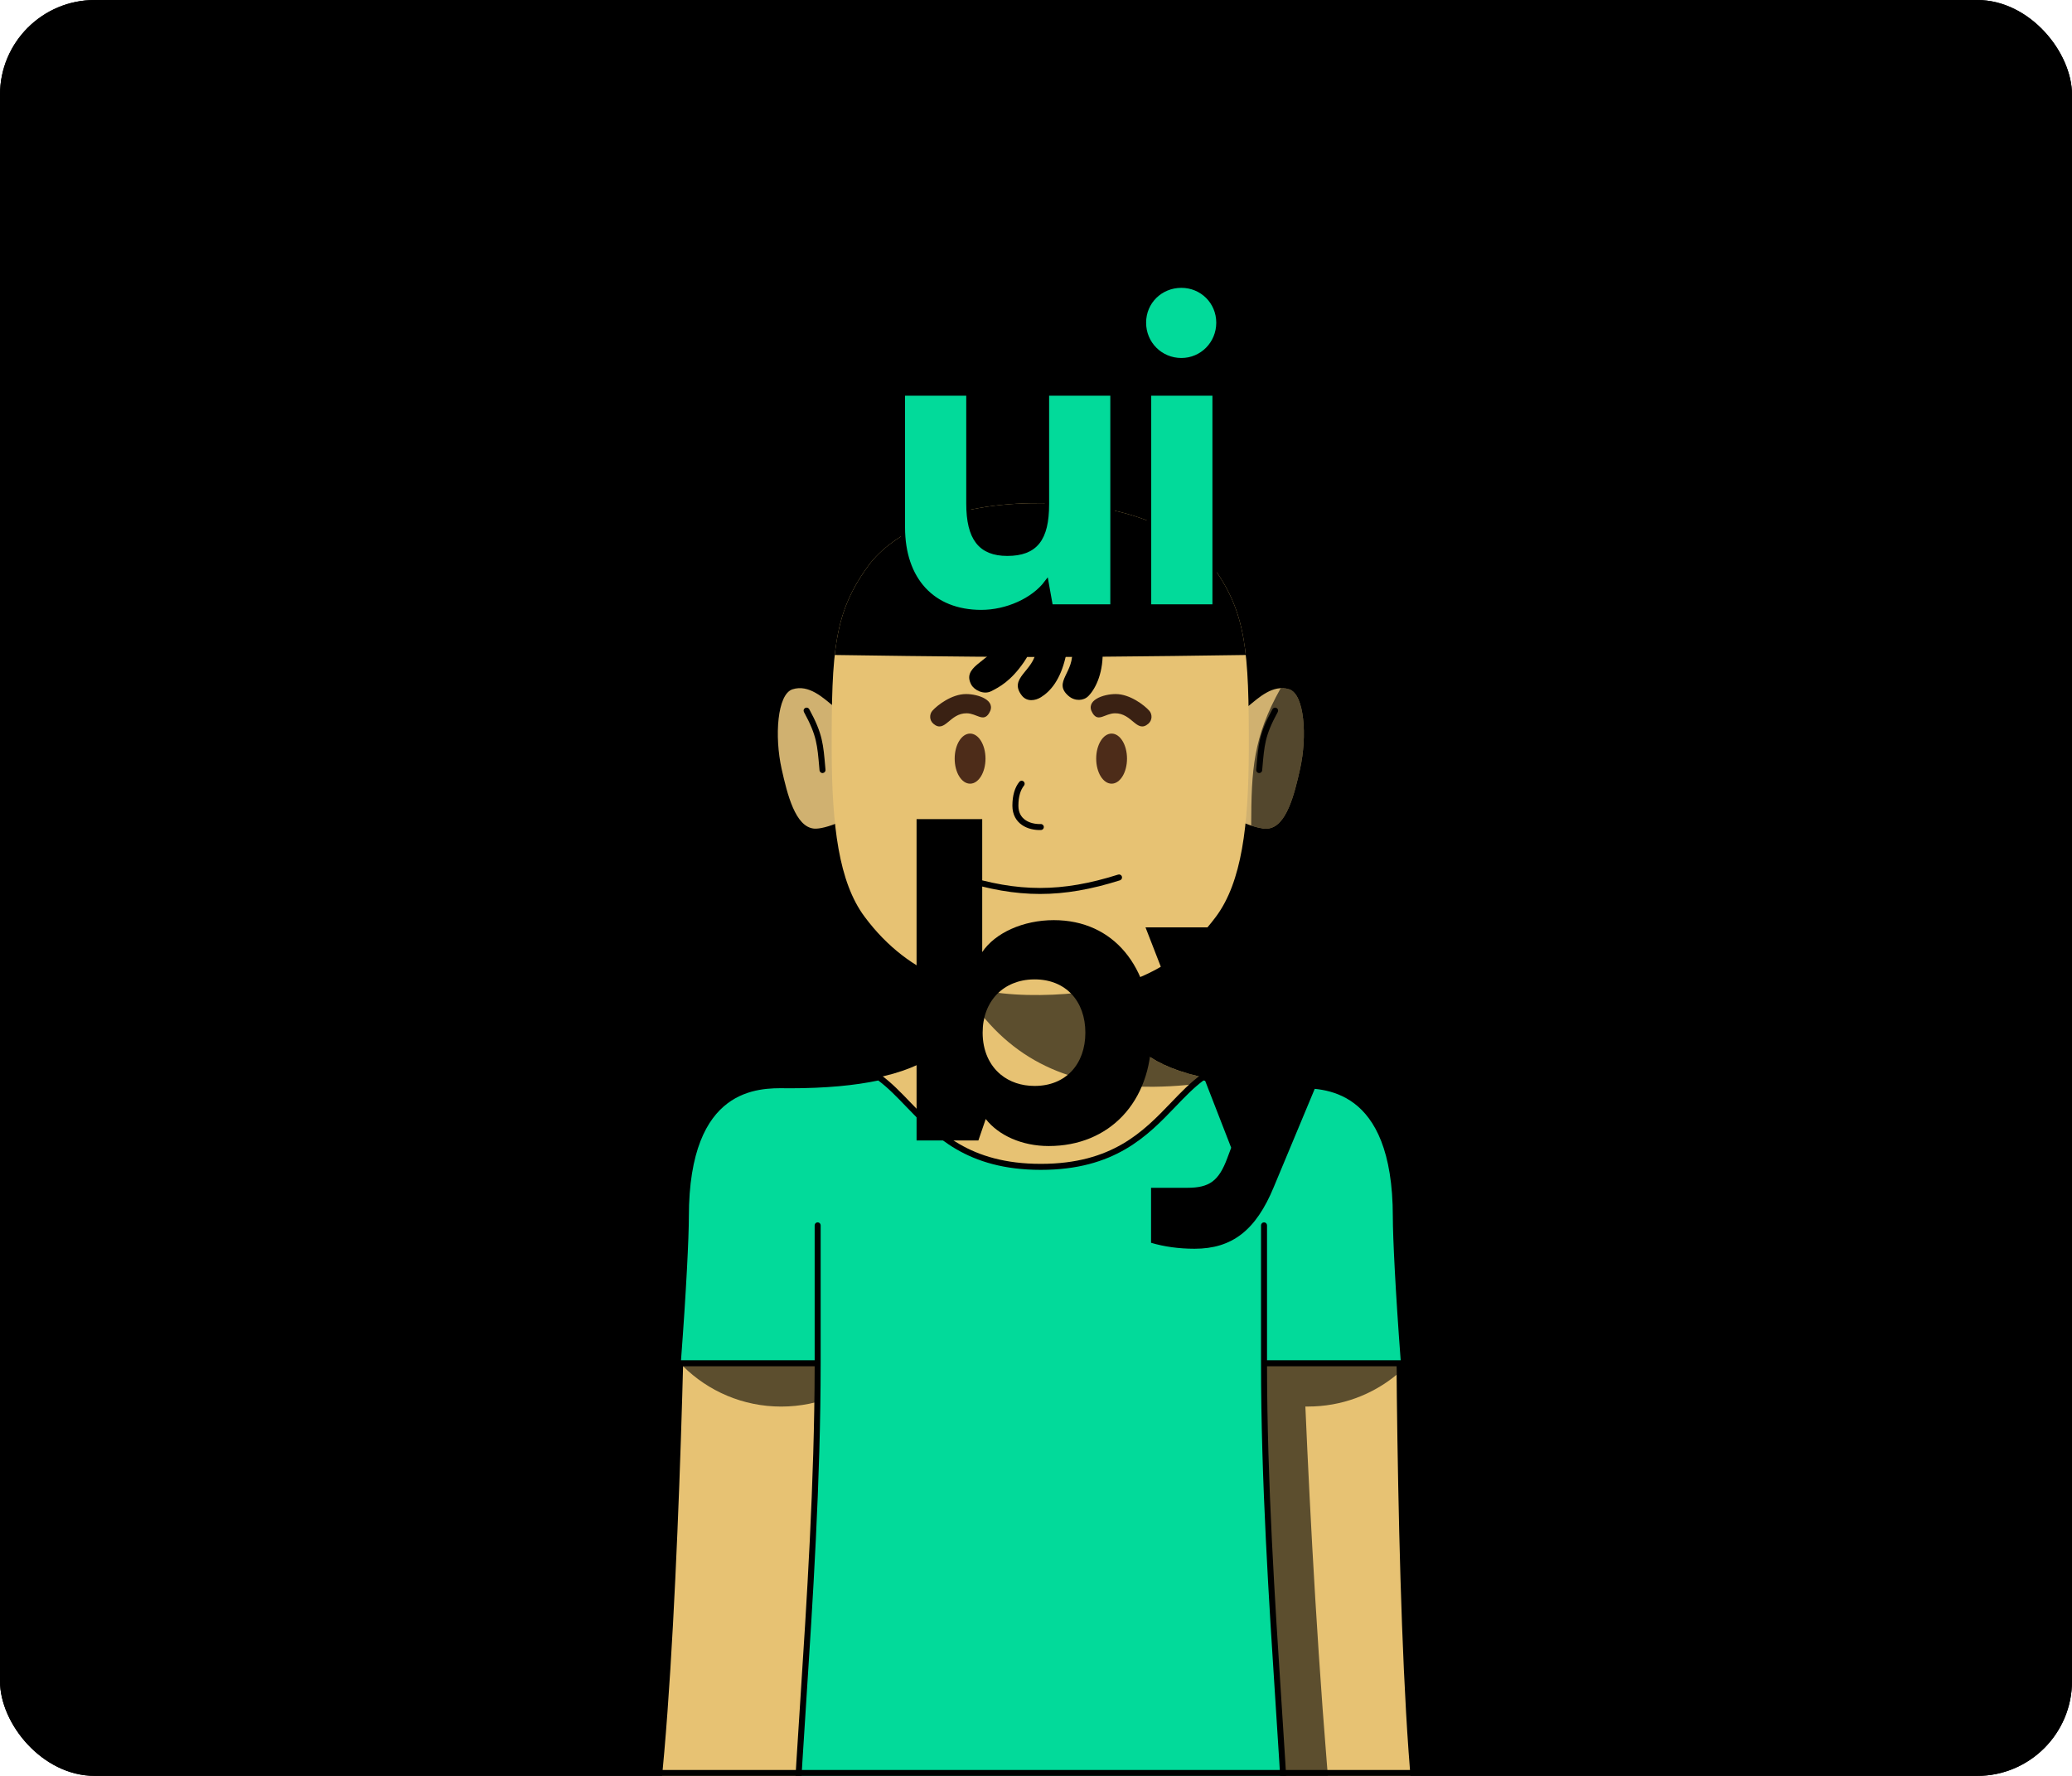<svg width="1400" height="1200" viewBox="0 0 1400 1200" fill="none" xmlns="http://www.w3.org/2000/svg">
<g clip-path="url(#clip0_1470_4114)">
<rect width="1400" height="1200" rx="64" fill="Canvas"/>
<path opacity="0.1" fill-rule="evenodd" clip-rule="evenodd" d="M-615 600H300V648.167V650.17V656.167V658.17V849.536V857.536V921L-615 921V600ZM308 857.536V921V929H300L-615 929H-623V600V592H-615H300H308H1092H1100H2015H2023V600V921V929H2015L1100 929H1092V857.536H310L308 857.536ZM308 849.536L310 849.536L1090 849.536L1092 849.536V658.17H308V849.536ZM1100 849.536V857.536V921L2015 921V600H1100V648.167V650.17V656.167V658.17V849.536ZM308 648.167V600H1092V648.167H308Z" fill="CanvasText"/>
<rect opacity="0.1" x="4" y="-4" width="472" height="232" rx="20" transform="matrix(1 0 0 -1 -296.074 332)" stroke="CanvasText" stroke-width="8"/>
<path opacity="0.1" d="M-133.737 132.586C-153.05 123.555 -197.56 154.089 -211.723 190.118C-218.655 207.754 -226.646 224.39 -220.94 235.165C-204.977 265.306 -175.057 172.723 -154.036 179.026C-138.215 183.77 -160.232 245.114 -132.13 266.059C-93.682 294.716 -66.71 182.148 -22.361 200.386C-10.066 205.442 -33.775 275.951 -8.837 285.21C10.997 292.574 50.242 232.252 67.987 243.773C81.142 252.313 37.795 280.912 53.697 301.505C78.256 333.306 107.79 292.329 107.423 247.223C107.201 219.974 91.246 199.746 71.922 198.795C51.028 197.766 21.517 254.898 8.447 238.564C-3.455 223.688 12.91 136.334 -28.34 150.437C-69.59 164.54 -79.838 229.519 -107.943 214.547C-137.559 198.77 -108.49 144.391 -133.737 132.586Z" fill="CanvasText"/>
<path opacity="0.1" d="M1240.86 505H1176.91C1171.59 505 1167.43 509.597 1167.96 514.896L1174.46 579.896C1174.92 584.496 1178.79 588 1183.41 588H1234.36C1238.99 588 1242.86 584.496 1243.32 579.896L1249.82 514.896C1250.35 509.597 1246.19 505 1240.86 505Z" stroke="CanvasText" stroke-width="8" stroke-linejoin="round"/>
<path opacity="0.1" d="M1190.96 453.092C1190.96 453.092 1182.02 449.668 1174.38 452.132C1166.61 454.64 1159.4 461.549 1163.25 468.754C1166.72 475.229 1175.06 475.869 1182.02 473.603C1190.96 470.689 1192.45 462.16 1192.45 462.16" stroke="CanvasText" stroke-width="8" stroke-linecap="round"/>
<path opacity="0.1" d="M1220.12 449.337C1220.12 449.337 1229.76 445.686 1237.22 448.497C1244.69 451.307 1252.8 457.989 1248.88 465.068C1245.36 471.409 1237.22 472.188 1229.56 469.753C1221.9 467.319 1218.68 458.326 1218.68 458.326" stroke="CanvasText" stroke-width="8" stroke-linecap="round"/>
<path opacity="0.1" d="M1190.55 413.526C1190.55 413.526 1178.18 408.287 1167.31 413.613C1156.43 418.94 1150.11 429.12 1154.2 436.024C1158.57 443.429 1168.83 443.512 1178.51 439.513C1188.19 435.514 1192.31 424.323 1192.31 424.323" stroke="CanvasText" stroke-width="8" stroke-linecap="round"/>
<path opacity="0.1" d="M1219.36 407.214C1219.36 407.214 1230.34 403.886 1242.28 406.255C1254.23 408.624 1264.62 417.938 1260.35 426.587C1256.52 434.335 1245.04 435.078 1235 432.244C1226.38 429.812 1218.71 418.212 1218.71 418.212" stroke="CanvasText" stroke-width="8" stroke-linecap="round"/>
<path opacity="0.1" d="M1184.78 369.071C1184.78 369.071 1170.58 366.314 1157.14 374.926C1143.71 383.538 1139.08 393.295 1145.78 400.542C1151.8 407.055 1164.77 404.208 1174.29 398.375C1184.78 391.95 1188.22 379.656 1188.22 379.656" stroke="CanvasText" stroke-width="8" stroke-linecap="round"/>
<path opacity="0.1" d="M1213.54 368.202C1213.54 368.202 1221.85 363.02 1240.17 363.045C1258.48 363.07 1268.58 371.394 1265.27 381.334C1262.31 390.24 1249.02 393.101 1236.72 391.912C1226.15 390.891 1214.92 379.98 1214.92 379.98" stroke="CanvasText" stroke-width="8" stroke-linecap="round"/>
<path opacity="0.1" d="M1202.36 488.8C1210.03 445.545 1211.21 389.011 1192.13 356.31" stroke="CanvasText" stroke-width="8" stroke-linecap="round"/>
<path opacity="0.1" fill-rule="evenodd" clip-rule="evenodd" d="M524 586C524 582.686 526.686 580 530 580L870 580C873.314 580 876 582.686 876 586C876 589.314 873.314 592 870 592L530 592C526.686 592 524 589.314 524 586Z" fill="CanvasText"/>
<rect opacity="0.1" x="540" y="366" width="320" height="210" rx="12" stroke="CanvasText" stroke-width="8" stroke-linejoin="round"/>
<path opacity="0.1" d="M559 541.465L559 384.465L841 384.465L841 541.465L559 541.465Z" stroke="CanvasText" stroke-width="8" stroke-linecap="round" stroke-linejoin="round"/>
<path opacity="0.1" fill-rule="evenodd" clip-rule="evenodd" d="M239.746 521H274.065C281.245 521 287.065 526.82 287.065 534V579.402C287.065 586.582 281.245 592.402 274.065 592.402H239.746C232.566 592.402 226.746 586.582 226.746 579.402V577.715C225.785 577.906 224.792 578.006 223.771 578.006C218.17 578.006 213.405 574.971 210.176 570.667C206.948 566.364 205.07 560.603 205.07 554.41C205.07 548.217 206.948 542.456 210.176 538.153C213.405 533.849 218.17 530.813 223.771 530.813C224.902 530.813 225.998 530.937 227.055 531.17C228.347 525.351 233.538 521 239.746 521ZM223.771 570.006C224.764 570.006 225.767 569.796 226.746 569.371V539.449C225.767 539.024 224.764 538.813 223.771 538.813C221.252 538.813 218.668 540.165 216.576 542.953C214.483 545.743 213.07 549.781 213.07 554.41C213.07 559.039 214.483 563.077 216.576 565.866C218.668 568.655 221.252 570.006 223.771 570.006ZM234.746 579.402V573.558C234.747 573.557 234.747 573.557 234.748 573.556V535.264C234.747 535.263 234.747 535.263 234.746 535.262V534C234.746 533.953 234.747 533.907 234.748 533.86V533.267C234.748 530.505 236.987 528.267 239.748 528.267H274.067C276.829 528.267 279.067 530.505 279.067 533.267V578.669C279.067 578.716 279.066 578.762 279.065 578.809V579.402C279.065 582.164 276.827 584.402 274.065 584.402H239.746C236.985 584.402 234.746 582.164 234.746 579.402Z" fill="CanvasText"/>
<path opacity="0.1" d="M270.906 571.2C272.563 571.2 273.906 569.857 273.906 568.2C273.906 566.543 272.563 565.2 270.906 565.2C269.249 565.2 267.906 566.543 267.906 568.2C267.906 569.857 269.249 571.2 270.906 571.2Z" fill="CanvasText"/>
<path opacity="0.1" d="M247.906 542.201V571.201H252.906V560.357C252.906 559.56 253.384 558.684 254.556 557.884C255.733 557.081 257.211 556.659 258.264 556.659C259.052 556.659 259.63 556.971 260.067 557.52C260.541 558.117 260.906 559.086 260.906 560.357V571.2L265.906 571.201V560.357C265.906 558.177 265.284 556.048 263.98 554.408C262.638 552.721 260.644 551.659 258.264 551.659C256.551 551.659 254.619 552.156 252.906 553.054V542.202L247.906 542.201Z" fill="CanvasText"/>
<path opacity="0.1" d="M96.781 588L176.781 588" stroke="CanvasText" stroke-width="8" stroke-linecap="round"/>
<circle opacity="0.1" cx="700" cy="180" r="84" stroke="CanvasText" stroke-width="8"/>
<g opacity="0.1">
<path fill-rule="evenodd" clip-rule="evenodd" d="M772.725 180C772.725 177.055 770.337 174.667 767.392 174.667C764.446 174.667 762.059 177.055 762.059 180H772.725Z" fill="CanvasText"/>
<path d="M772.725 180C772.725 182.946 770.337 185.334 767.392 185.334C764.446 185.334 762.059 182.946 762.059 180M772.725 180C772.725 177.055 770.337 174.667 767.392 174.667C764.446 174.667 762.059 177.055 762.059 180M772.725 180H762.059" stroke="CanvasText" stroke-width="2"/>
</g>
<g opacity="0.1">
<path fill-rule="evenodd" clip-rule="evenodd" d="M627.275 180C627.275 182.945 629.663 185.333 632.608 185.333C635.554 185.333 637.941 182.945 637.941 180H627.275Z" fill="CanvasText"/>
<path d="M627.275 180C627.275 177.054 629.663 174.666 632.608 174.666C635.554 174.666 637.941 177.054 637.941 180M627.275 180C627.275 182.945 629.663 185.333 632.608 185.333C635.554 185.333 637.941 182.945 637.941 180M627.275 180H637.941" stroke="CanvasText" stroke-width="2"/>
</g>
<g opacity="0.1">
<path fill-rule="evenodd" clip-rule="evenodd" d="M694.665 247.392C694.665 250.338 697.053 252.726 699.999 252.726C702.944 252.726 705.332 250.338 705.332 247.392H694.665Z" fill="CanvasText"/>
<path d="M699.999 242.059C697.053 242.059 694.665 244.447 694.665 247.392H705.332C705.332 244.447 702.944 242.059 699.999 242.059Z" fill="CanvasText"/>
<path d="M694.665 247.392C694.665 244.447 697.053 242.059 699.999 242.059C702.944 242.059 705.332 244.447 705.332 247.392M694.665 247.392C694.665 250.338 697.053 252.726 699.999 252.726C702.944 252.726 705.332 250.338 705.332 247.392M694.665 247.392H705.332" stroke="CanvasText" stroke-width="2"/>
</g>
<path opacity="0.1" d="M699.999 117.94C697.053 117.94 694.665 115.552 694.665 112.607C694.665 109.661 697.053 107.273 699.999 107.273C702.944 107.273 705.332 109.661 705.332 112.607C705.332 115.552 702.944 117.94 699.999 117.94Z" stroke="CanvasText" stroke-width="2"/>
<path opacity="0.1" fill-rule="evenodd" clip-rule="evenodd" d="M772.727 181H704.15C703.728 182.76 702.214 184.095 700.364 184.251L683.981 222.735L680.301 221.169L696.684 182.684C696.09 181.951 695.735 181.017 695.735 180C695.735 178.172 696.884 176.612 698.5 176.005L698.5 117.94H701.5L701.5 176.004C702.813 176.496 703.818 177.617 704.15 179H772.727V181Z" fill="CanvasText"/>
<path opacity="0.1" d="M928.578 585.091L926.378 574.631C926.212 573.842 926.297 573.224 926.485 572.808C930.059 564.904 937.57 561 948.25 561C958.93 561 966.441 564.904 970.015 572.808C970.203 573.224 970.288 573.841 970.122 574.631L967.922 585.091C967.533 586.943 965.9 588.268 964.008 588.268H932.492C930.601 588.268 928.967 586.943 928.578 585.091Z" stroke="CanvasText" stroke-width="8" stroke-linejoin="round"/>
<rect opacity="0.1" x="354" y="496" width="92" height="92" rx="8" stroke="CanvasText" stroke-width="8"/>
<path opacity="0.1" d="M386.678 531.314H390.698L390.698 569.314H386.971L386.971 537.5V536.293L386.118 537.146L376.328 546.936V541.665L386.678 531.314Z" fill="CanvasText" stroke="CanvasText"/>
<path opacity="0.1" d="M398.789 549.724C398.789 542.9 400.37 538.297 402.684 535.411C404.991 532.535 408.063 531.314 411.17 531.314C414.279 531.314 417.382 532.535 419.717 535.413C422.061 538.3 423.67 542.902 423.67 549.724C423.67 557.146 422.057 562.045 419.71 565.077C417.375 568.096 414.276 569.314 411.17 569.314C408.065 569.314 404.998 568.096 402.692 565.08C400.374 562.047 398.789 557.148 398.789 549.724ZM411.17 534.451C409.116 534.451 406.929 535.483 405.275 537.922C403.629 540.348 402.516 544.152 402.516 549.724C402.516 556.456 403.621 560.565 405.275 563.003C406.955 565.479 409.164 566.178 411.17 566.178C413.175 566.178 415.412 565.481 417.123 563.006C418.808 560.569 419.943 556.458 419.943 549.724C419.943 544.15 418.8 540.345 417.123 537.918C415.438 535.481 413.222 534.451 411.17 534.451Z" fill="CanvasText" stroke="CanvasText"/>
<path opacity="0.1" fill-rule="evenodd" clip-rule="evenodd" d="M379.746 511.667C378.569 511.667 377.815 512.567 377.815 513.417C377.815 513.791 378.017 514.105 378.459 514.418C378.911 514.738 379.496 514.97 380.063 515.196L380.074 515.2V515.2C380.083 515.204 380.093 515.208 380.102 515.211C380.637 515.424 381.378 515.718 381.985 516.149C382.609 516.592 383.211 517.266 383.211 518.25C383.211 519.856 381.841 521.333 379.947 521.333C378.374 521.333 377.111 520.344 376.469 519.435L377.558 518.665C378.034 519.34 378.935 520 379.947 520C381.124 520 381.878 519.101 381.878 518.25C381.878 517.885 381.672 517.562 381.213 517.237C380.748 516.907 380.147 516.664 379.581 516.439C379.559 516.43 379.537 516.421 379.514 516.412C378.987 516.203 378.274 515.92 377.689 515.507C377.068 515.067 376.482 514.4 376.482 513.417C376.482 511.811 377.852 510.334 379.746 510.334C381.318 510.334 382.581 511.321 383.224 512.231L382.135 513C381.659 512.326 380.758 511.667 379.746 511.667Z" fill="CanvasText"/>
<path opacity="0.1" d="M416.039 513.335L419.118 521.791L417.949 525H419.283L423.529 513.335H422.196L419.784 519.96L417.372 513.335H416.039Z" fill="CanvasText"/>
<path opacity="0.1" d="M391.356 513.335V521.334H390.022V520.32C389.831 520.976 388.783 521.668 388.039 521.668C386.207 521.668 384.723 519.97 384.723 518.08V513.335H386.056V518.08C386.056 519.273 386.983 520.335 388.039 520.335C389.096 520.335 390.022 519.441 390.022 518.248V513.335H391.356Z" fill="CanvasText"/>
<path opacity="0.1" d="M392.855 521.334V513.334H394.189V514.349C394.38 513.692 395.095 513.001 396.172 513.001C398.337 513.001 399.488 514.699 399.488 516.589V521.334H398.155V516.589C398.155 515.396 397.228 514.251 396.172 514.251C395.115 514.251 394.189 515.228 394.189 516.421V521.334H392.855Z" fill="CanvasText"/>
<path opacity="0.1" fill-rule="evenodd" clip-rule="evenodd" d="M406.288 520.655C405.735 521.081 405.048 521.334 404.305 521.334C402.473 521.334 400.988 519.802 400.988 517.913L400.988 516.089C400.988 514.199 402.473 512.668 404.305 512.668C405.048 512.668 405.735 512.92 406.288 513.346V510H407.621V521.333H406.288V520.655ZM404.305 514.001C405.361 514.001 406.288 514.896 406.288 516.089V517.913C406.288 519.105 405.361 520.001 404.305 520.001C403.248 520.001 402.322 519.105 402.322 517.913L402.322 516.089C402.322 514.896 403.248 514.001 404.305 514.001Z" fill="CanvasText"/>
<path opacity="0.1" fill-rule="evenodd" clip-rule="evenodd" d="M412.329 514.668C411.328 514.668 410.638 515.194 410.385 515.704L409.191 515.111C409.688 514.109 410.866 513.335 412.329 513.335C413.993 513.335 415.537 514.497 415.537 516.154V521.334L414.204 521.334V520.589C413.57 521.064 412.787 521.334 412.051 521.334C411.345 521.334 410.635 521.197 410.08 520.834C409.491 520.449 409.121 519.836 409.121 519.039C409.121 518.285 409.414 517.687 409.902 517.254C410.367 516.843 410.97 516.614 411.565 516.483C412.15 516.353 412.675 516.3 413.193 516.263C413.346 516.251 413.496 516.242 413.645 516.232C413.829 516.22 414.014 516.208 414.204 516.193V516.154C414.204 515.433 413.473 514.668 412.329 514.668ZM414.204 517.53C414.031 517.543 413.865 517.554 413.705 517.564C413.561 517.574 413.423 517.583 413.29 517.592C412.798 517.628 412.346 517.676 411.853 517.784C411.37 517.891 411.013 518.052 410.786 518.253C410.583 518.432 410.454 518.668 410.454 519.039C410.454 519.37 410.583 519.57 410.809 519.718C411.069 519.888 411.491 520.001 412.051 520.001C412.517 520.001 413.073 519.805 413.507 519.441C413.932 519.085 414.204 518.603 414.204 518.03V517.53Z" fill="CanvasText"/>
<path opacity="0.1" d="M375 489V503" stroke="CanvasText" stroke-width="4" stroke-linecap="round" stroke-linejoin="round"/>
<path opacity="0.1" d="M385 489V503" stroke="CanvasText" stroke-width="4" stroke-linecap="round" stroke-linejoin="round"/>
<path opacity="0.1" d="M395 489V503" stroke="CanvasText" stroke-width="4" stroke-linecap="round" stroke-linejoin="round"/>
<path opacity="0.1" d="M405 489V503" stroke="CanvasText" stroke-width="4" stroke-linecap="round" stroke-linejoin="round"/>
<path opacity="0.1" d="M415 489V503" stroke="CanvasText" stroke-width="4" stroke-linecap="round" stroke-linejoin="round"/>
<path opacity="0.1" d="M425 489V503" stroke="CanvasText" stroke-width="4" stroke-linecap="round" stroke-linejoin="round"/>
<path opacity="0.45" d="M345.513 142.965C343.637 141.09 341.094 140.036 338.442 140.036L261.562 140.036C258.91 140.036 256.366 141.09 254.491 142.965L-615.445 1012.9C-621.744 1019.2 -617.283 1029.97 -608.373 1029.97H1208.38C1217.29 1029.97 1221.75 1019.2 1215.45 1012.9L345.513 142.965Z" fill="url(#paint0_radial_1470_4114)"/>
<path opacity="0.1" fill-rule="evenodd" clip-rule="evenodd" d="M304.003 -400C304.003 -402.209 302.212 -404 300.003 -404C297.794 -404 296.003 -402.209 296.003 -400V97.613C273.593 99.387 255.342 115.936 250.99 137.519C249.899 142.933 254.48 147.455 260.003 147.455H340.003C345.526 147.455 350.107 142.933 349.016 137.519C344.664 115.936 326.413 99.387 304.003 97.613V-400ZM300.003 105.455C320.31 105.455 337.267 119.875 341.161 139.038C341.005 139.204 340.603 139.455 340.003 139.455H260.003C259.403 139.455 259.001 139.204 258.845 139.038C262.739 119.875 279.696 105.455 300.003 105.455Z" fill="CanvasText"/>
<circle opacity="0.1" cx="1095" cy="554.5" r="25" stroke="CanvasText" stroke-width="8"/>
<path opacity="0.1" fill-rule="evenodd" clip-rule="evenodd" d="M1031 513C1028.79 513 1027 514.791 1027 517H1017C1010.37 517 1005 522.373 1005 529V580C1005 585.799 1009.11 590.637 1014.58 591.756C1015.36 591.916 1016.17 592 1017 592H1031H1129C1135.63 592 1141 586.627 1141 580V529C1141 522.373 1135.63 517 1129 517H1035C1035 514.791 1033.21 513 1031 513ZM1129 525H1042.32C1042.76 526.251 1043 527.597 1043 529V580C1043 581.403 1042.76 582.749 1042.32 584H1129C1131.21 584 1133 582.209 1133 580V529C1133 526.791 1131.21 525 1129 525ZM1017 525H1031C1033.21 525 1035 526.791 1035 529V580C1035 582.209 1033.21 584 1031 584H1017C1016.86 584 1016.73 583.993 1016.59 583.979C1014.57 583.775 1013 582.071 1013 580V529C1013 526.791 1014.79 525 1017 525Z" fill="CanvasText"/>
<circle opacity="0.1" cx="1095" cy="554.5" r="3.5" stroke="CanvasText" stroke-width="3"/>
<path fill-rule="evenodd" clip-rule="evenodd" d="M496.071 457.532C453.159 457.532 428.391 424.7 428.391 379.196C428.391 332.828 456.327 304.892 496.359 304.892C516.807 304.892 534.951 313.82 543.015 327.068L545.319 309.5H587.079V522.62H542.727V439.1C534.375 450.044 515.943 457.532 496.071 457.532ZM473.031 381.5C473.031 360.188 486.279 345.5 507.303 345.5C528.039 345.5 542.439 359.9 542.439 381.5C542.439 403.1 528.039 417.5 507.303 417.5C486.279 417.5 473.031 402.812 473.031 381.5Z" fill="CanvasText"/>
<path d="M944.412 309.499C938.364 308.059 932.604 307.483 927.42 307.483C908.124 307.483 895.452 316.987 889.404 331.099L887.1 309.787H845.34V453.499H889.692V391.003C889.692 362.491 904.956 351.259 930.3 351.259H944.412V309.499Z" fill="CanvasText"/>
<path fill-rule="evenodd" clip-rule="evenodd" d="M485.487 770.5H443.727V553.348H488.079V643.204C496.719 630.244 515.727 621.604 536.463 621.604C576.783 621.604 602.415 652.996 602.415 699.94C602.415 744.58 573.903 774.244 533.007 774.244C514.902 774.244 499.119 767.043 490.458 755.979L485.487 770.5ZM500.703 726.054C506.661 730.911 514.483 733.636 523.503 733.636C544.527 733.636 557.775 718.948 557.775 697.636C557.775 676.324 544.527 661.636 523.503 661.636C523.252 661.636 523.003 661.638 522.755 661.642C502.421 661.984 488.367 676.296 488.367 697.636C488.367 709.84 492.964 719.745 500.703 726.054Z" fill="CanvasText"/>
<path d="M990.408 578.692C990.408 592.804 979.176 604.036 965.352 604.036C951.24 604.036 940.008 592.804 940.008 578.692C940.008 564.58 951.24 553.636 965.352 553.636C979.176 553.636 990.408 564.58 990.408 578.692Z" fill="CanvasText"/>
<path d="M943.464 770.5H987.816V626.5H943.464V770.5Z" fill="CanvasText"/>
<path d="M702.924 676.413C705.827 676.378 708.718 676.302 711.596 676.181C754.759 674.362 794.807 662.211 824.834 621.862C825.988 620.31 827.088 618.701 828.134 617.037C835.458 605.386 840.184 591.001 843.173 574.25C843.6 571.856 843.992 569.409 844.352 566.91C846.871 549.418 847.79 529.381 847.841 507.019C847.846 504.918 847.849 502.857 847.85 500.832C847.857 476.87 847.526 458.194 845.814 442.49C843.265 419.115 837.66 402.325 825.564 384.493C808.029 360.302 774.887 338.945 711.299 340.074C767.077 341.433 803.639 361.283 818.971 382.185C842.162 413.803 843.942 439.677 843.786 507.01C843.669 557.949 839.024 596.001 821.58 619.441C790.613 661.054 748.683 671.809 702.875 672.358L702.924 676.413Z" fill="black"/>
<path d="M653.583 662.349C653.567 660.204 653.551 658.244 653.625 656.522C653.627 656.463 653.63 656.405 653.633 656.347H752.913C752.916 656.405 752.918 656.463 752.921 656.522C752.994 658.244 752.979 660.203 752.962 662.349C752.869 674.181 752.732 691.68 767.218 706.345C782.014 721.324 812.066 733.344 873.006 733.344C873.753 733.344 874.581 733.332 875.483 733.32C893.986 733.062 943.13 732.378 943.13 822.257V822.264C943.13 868.005 943.13 1124.58 956 1229.37H868.538C868.508 1228.7 868.478 1228.02 868.447 1227.34H538.1C538.068 1228.02 538.038 1228.7 538.008 1229.37H444C458.017 1124.57 463.416 867.981 463.416 822.257C463.416 732.378 512.56 733.062 531.063 733.32C531.965 733.332 532.793 733.344 533.54 733.344C594.48 733.344 624.533 721.323 639.329 706.344C653.813 691.68 653.676 674.181 653.583 662.349Z" fill="#E7C273"/>
<path d="M653.485 671.166C655.321 674.639 657.348 677.879 659.582 680.882C690.868 722.924 733.23 734.898 779.511 734.344C794.481 734.165 809.041 732.906 822.949 729.863C794.188 725.24 777.22 716.468 767.22 706.345C752.735 691.68 752.872 674.181 752.965 662.349C752.982 660.203 752.997 658.244 752.923 656.522C752.921 656.463 752.918 656.405 752.915 656.347H653.635C653.633 656.405 653.63 656.463 653.627 656.522C653.554 658.244 653.569 660.204 653.586 662.349C653.607 665.03 653.63 668.002 653.485 671.166Z" fill="black" fill-opacity="0.6"/>
<path d="M461.543 923.206C478.571 940.049 501.986 950.45 527.829 950.45C579.889 950.45 622.091 908.247 622.091 856.188C622.091 804.128 579.889 761.926 527.829 761.926C504.765 761.926 483.636 770.209 467.254 783.963C464.825 794.428 463.418 807.046 463.418 822.257C463.418 837.328 462.831 875.306 461.543 923.206Z" fill="black" fill-opacity="0.6"/>
<path d="M883.746 761.904C903.969 761.904 922.705 768.273 938.057 779.113C941.24 790.464 943.133 804.616 943.133 822.257V822.267C943.133 837.942 943.133 878.364 943.65 928.949C927.364 942.369 906.497 950.428 883.746 950.428C883.167 950.428 882.588 950.423 882.011 950.413C885.169 1023.66 890.796 1130.9 899.777 1229.37H868.54C868.511 1228.7 868.48 1228.02 868.449 1227.34H819.999L799.938 899.354C793.257 886.415 789.484 871.731 789.484 856.166C789.484 804.107 831.687 761.904 883.746 761.904Z" fill="black" fill-opacity="0.6"/>
<path d="M538.1 1227.34H868.446C867.456 1205.7 865.751 1179.47 863.853 1150.29L863.851 1150.26C859.472 1082.92 854.071 999.863 854.071 921.176H948.593C944.943 873.466 943.13 835.915 943.13 822.257C943.13 732.378 893.986 733.062 875.483 733.319C874.581 733.332 873.752 733.343 873.005 733.343C848.08 733.343 828.322 731.332 812.662 727.931C805.646 733.002 799.368 739.539 792.746 746.433C773.946 766.008 752.375 788.469 703.273 788.468C654.171 788.469 632.6 766.009 613.799 746.433C607.178 739.539 600.9 733.002 593.884 727.931C578.224 731.332 558.466 733.343 533.54 733.343C532.794 733.343 531.965 733.332 531.063 733.319C512.56 733.062 463.416 732.378 463.416 822.257C463.416 835.915 461.602 873.466 457.953 921.176H552.475C552.475 999.864 547.074 1082.92 542.695 1150.26C540.796 1179.46 539.09 1205.7 538.1 1227.34Z" fill="#02DA9A"/>
<path fill-rule="evenodd" clip-rule="evenodd" d="M593.454 725.95C594.017 725.827 594.605 725.95 595.072 726.288C602.236 731.466 608.62 738.113 615.188 744.952L615.262 745.029C624.679 754.834 634.591 765.139 648.191 773.039C661.745 780.911 679.059 786.441 703.273 786.441C727.487 786.441 744.801 780.911 758.355 773.039C771.955 765.139 781.867 754.834 791.284 745.029L791.358 744.952C797.926 738.113 804.31 731.466 811.474 726.288C811.941 725.95 812.529 725.827 813.092 725.95C828.575 729.313 848.183 731.316 873.006 731.316C873.735 731.316 874.648 731.303 875.553 731.291C884.811 731.162 902.313 730.918 917.467 742.369C932.771 753.934 945.157 776.979 945.157 822.257C945.157 835.831 946.965 873.314 950.614 921.021C950.657 921.584 950.464 922.14 950.08 922.554C949.696 922.968 949.157 923.203 948.593 923.203H856.1C856.191 1001.21 861.532 1083.36 865.874 1150.13L865.878 1150.18C867.774 1179.35 869.481 1205.59 870.472 1227.25C870.497 1227.8 870.295 1228.34 869.912 1228.74C869.53 1229.14 869 1229.37 868.446 1229.37H538.1C537.546 1229.37 537.016 1229.14 536.634 1228.74C536.251 1228.34 536.049 1227.8 536.074 1227.25C537.066 1205.58 538.773 1179.33 540.671 1150.14L540.672 1150.13C545.014 1083.36 550.355 1001.21 550.446 923.203H457.953C457.389 923.203 456.85 922.968 456.466 922.554C456.082 922.14 455.889 921.584 455.932 921.021C459.581 873.314 461.389 835.831 461.389 822.257C461.389 776.979 473.775 753.934 489.079 742.369C504.233 730.918 521.832 731.163 531.09 731.292C531.995 731.305 532.811 731.316 533.54 731.316C558.363 731.316 577.971 729.313 593.454 725.95ZM531.045 735.347C521.773 735.218 505.513 735.034 491.523 745.605C477.629 756.103 465.444 777.655 465.444 822.257C465.444 835.789 463.68 872.473 460.141 919.148H550.447V827.99C550.447 826.87 551.355 825.962 552.475 825.962C553.595 825.962 554.502 826.87 554.502 827.99V921.176C554.502 999.93 549.098 1083.04 544.72 1150.36L544.718 1150.39C542.881 1178.65 541.225 1204.11 540.224 1225.32H866.322C865.321 1204.12 863.666 1178.67 861.83 1150.42L861.828 1150.39L861.826 1150.37C857.449 1083.05 852.044 999.934 852.044 921.176V827.99C852.044 826.87 852.951 825.962 854.071 825.962C855.191 825.962 856.099 826.87 856.099 827.99V919.148H946.405C942.866 872.473 941.102 835.789 941.102 822.257C941.102 777.655 928.917 756.103 915.023 745.605C901.033 735.034 884.78 735.218 875.508 735.347C874.614 735.359 873.767 735.371 873.006 735.371C848.447 735.371 828.817 733.427 813.126 730.104C806.573 734.972 800.623 741.159 794.209 747.838L794.143 747.906C784.777 757.658 774.518 768.34 760.391 776.545C746.184 784.797 728.161 790.496 703.273 790.496C678.385 790.496 660.362 784.797 646.155 776.545C632.028 768.34 621.769 757.658 612.403 747.906L612.337 747.838C605.923 741.16 599.973 734.972 593.42 730.104C577.729 733.427 558.099 735.371 533.54 735.371C532.78 735.371 531.939 735.359 531.045 735.347Z" fill="black"/>
<path d="M871.092 465.783C881.435 469.144 883.295 497.66 878.437 519.509C874.568 536.907 869.173 558.64 856.612 559.901C849.033 560.663 829.573 552.385 826.745 547.062C812.448 520.149 819.633 496.204 843.425 477.16C850.092 471.824 859.982 462.172 871.092 465.783Z" fill="#D0B170"/>
<path d="M871.09 465.783C869.133 465.147 867.214 464.923 865.344 465.013C846.684 498.242 845.53 520.064 845.398 557.857C849.78 559.313 853.935 560.17 856.61 559.901C869.17 558.64 874.566 536.907 878.434 519.509C883.293 497.66 881.432 469.144 871.09 465.783Z" fill="black" fill-opacity="0.6"/>
<path fill-rule="evenodd" clip-rule="evenodd" d="M862.525 478.396C861.542 477.86 860.31 478.222 859.774 479.205C855.231 487.535 852.832 493.426 851.399 499.483C850.085 505.034 849.599 510.672 848.943 518.286C848.89 518.901 848.836 519.529 848.781 520.171C848.684 521.287 849.51 522.27 850.625 522.367C851.741 522.463 852.724 521.638 852.82 520.522C852.873 519.914 852.924 519.32 852.975 518.74C853.642 511.006 854.102 505.665 855.345 500.417C856.667 494.831 858.893 489.289 863.334 481.147C863.87 480.164 863.508 478.933 862.525 478.396Z" fill="black"/>
<path d="M535.46 465.783C525.118 469.144 523.257 497.66 528.115 519.509C531.984 536.907 537.38 558.64 549.94 559.901C557.519 560.663 576.979 552.385 579.807 547.062C594.105 520.149 586.919 496.204 563.127 477.16C556.46 471.824 546.571 462.172 535.46 465.783Z" fill="#D0B170"/>
<path fill-rule="evenodd" clip-rule="evenodd" d="M544.026 478.391C545.009 477.854 546.24 478.217 546.777 479.2C551.32 487.529 553.719 493.421 555.152 499.477C556.466 505.028 556.951 510.666 557.607 518.28C557.66 518.895 557.714 519.524 557.77 520.166C557.867 521.281 557.041 522.264 555.926 522.361C554.81 522.458 553.827 521.632 553.73 520.516C553.678 519.908 553.626 519.314 553.576 518.734C552.909 511 552.448 505.66 551.206 500.411C549.884 494.825 547.657 489.283 543.217 481.141C542.681 480.158 543.043 478.927 544.026 478.391Z" fill="black"/>
<path d="M584.171 619.441C566.728 596.001 562.083 557.949 561.965 507.01C561.81 439.677 563.59 413.803 586.781 382.185C602.872 360.248 642.346 339.471 702.877 340.01C763.407 339.471 802.882 360.248 818.972 382.185C842.164 413.803 843.943 439.677 843.788 507.01C843.671 557.949 839.026 596.001 821.582 619.441C790.615 661.054 748.685 671.809 702.877 672.358C657.069 672.906 615.138 661.054 584.171 619.441Z" fill="#E7C273"/>
<ellipse cx="655.465" cy="512.622" rx="10.41" ry="16.925" fill="#4D2C19"/>
<ellipse cx="751.082" cy="512.622" rx="10.41" ry="16.925" fill="#4D2C19"/>
<path d="M776.562 480.282C778.568 482.544 778.738 486.613 775.886 489.054C768.034 495.774 764.981 481.776 753.289 481.98C746.533 482.097 742.192 488.211 738.284 481.98C732.793 473.222 745.539 468.984 753.815 468.983C763.514 468.983 773.237 476.533 776.562 480.282Z" fill="#3A2113"/>
<path d="M629.985 480.282C627.979 482.544 627.809 486.613 630.661 489.054C638.513 495.774 641.566 481.776 653.258 481.98C660.014 482.097 664.355 488.211 668.263 481.98C673.754 473.222 661.008 468.984 652.731 468.983C643.032 468.983 633.31 476.533 629.985 480.282Z" fill="#3A2113"/>
<path fill-rule="evenodd" clip-rule="evenodd" d="M691.576 527.993C692.45 528.694 692.591 529.97 691.89 530.843C689.604 533.696 688.106 538.075 688.106 544.441C688.106 549.157 690.063 552.204 692.811 554.115C695.651 556.09 699.485 556.942 703.209 556.819C704.328 556.783 705.265 557.66 705.302 558.779C705.339 559.898 704.461 560.835 703.342 560.872C699.004 561.015 694.24 560.047 690.496 557.445C686.662 554.778 684.051 550.49 684.051 544.441C684.051 537.474 685.691 532.095 688.726 528.307C689.426 527.434 690.702 527.293 691.576 527.993Z" fill="black"/>
<path fill-rule="evenodd" clip-rule="evenodd" d="M647.392 592.303C647.729 591.235 648.869 590.643 649.936 590.981C688.012 603.02 717.43 603.02 755.506 590.981C756.573 590.643 757.713 591.235 758.05 592.303C758.388 593.37 757.796 594.509 756.728 594.847C717.857 607.138 687.585 607.138 648.714 594.847C647.646 594.509 647.054 593.37 647.392 592.303Z" fill="black"/>
<path d="M586.783 382.185C602.874 360.248 642.348 339.471 702.879 340.01C763.409 339.471 802.884 360.248 818.975 382.185C832.795 401.028 839.012 417.83 841.746 442.583C841.746 442.583 757.11 443.935 702.879 443.935C648.648 443.935 564.012 442.583 564.012 442.583C566.746 417.83 572.962 401.028 586.783 382.185Z" fill="black"/>
<path d="M735.376 470.359C732.211 473.583 726.345 473.969 722.072 470.337C710.874 460.818 726.53 454.381 724.224 438.553C722.558 427.114 716.54 420.7 724.547 415.846C737.752 407.839 744.19 423.629 744.972 437.995C745.834 453.811 740.62 465.016 735.376 470.359Z" fill="black"/>
<path d="M703.342 471.13C699.503 473.512 693.875 474.402 690.423 469.982C681.125 458.079 698.537 453.511 700.05 439.615C701.301 428.123 696.902 420.705 705.748 417.632C719.122 412.985 723.232 429.972 720 443.993C716.411 459.561 709.703 467.183 703.342 471.13Z" fill="black"/>
<path d="M669.642 467.097C664.688 469.582 658.27 466.368 656.26 462.614C649.896 450.724 667.107 447.376 674.599 435.459C680.751 425.672 678.31 417.033 689.019 417.398C703.17 417.88 700.122 435.266 691.999 447.142C682.978 460.329 675.019 464.399 669.642 467.097Z" fill="black"/>
<path fill-rule="evenodd" clip-rule="evenodd" d="M209.289 453.652H160.617L236.649 240.532H282.153L357.897 453.652H308.361L293.385 408.724H224.65L209.289 453.652ZM238.089 369.556H280.137L264.873 324.052C262.962 318.079 260.852 311.312 259.695 306.22C259.458 305.174 259.26 304.199 259.113 303.316C258.249 308.212 255.945 316.276 253.353 324.052L238.089 369.556Z" fill="CanvasText"/>
<path d="M707.36 265.864V340.744C707.36 364.36 699.584 374.152 680.576 374.152C662.432 374.152 654.368 363.784 654.368 340.168V265.864H610.016V356.296C610.016 391.72 630.176 413.608 663.008 413.608C680.288 413.608 698.144 405.544 707.072 393.736L709.952 409.864H751.712V265.864H707.36Z" fill="#02DA9A" stroke="black" stroke-width="3"/>
<path d="M798.242 243.4C812.066 243.4 823.298 232.168 823.298 218.056C823.298 203.944 812.066 193 798.242 193C784.13 193 772.898 203.944 772.898 218.056C772.898 232.168 784.13 243.4 798.242 243.4ZM798.242 243.4C812.066 243.4 823.298 232.168 823.298 218.056C823.298 203.944 812.066 193 798.242 193C784.13 193 772.898 203.944 772.898 218.056C772.898 232.168 784.13 243.4 798.242 243.4Z" fill="#02DA9A"/>
<path d="M798.242 243.4C812.066 243.4 823.298 232.168 823.298 218.056C823.298 203.944 812.066 193 798.242 193C784.13 193 772.898 203.944 772.898 218.056C772.898 232.168 784.13 243.4 798.242 243.4Z" stroke="black" stroke-width="3"/>
<path d="M820.707 409.864H776.355V265.864H820.707V409.864Z" fill="#02DA9A" stroke="black" stroke-width="3"/>
<path d="M1002.56 453.652V417.652L1019.55 399.796L1051.8 453.652H1103.07L1050.65 366.676L1104.8 309.652H1049.21L1002.56 361.492V236.5H958.203V453.652H1002.56Z" fill="CanvasText"/>
<path d="M1102.85 522.772C1111.49 525.364 1121.57 526.804 1132.23 526.804C1157.57 526.804 1173.7 514.42 1185.8 485.044L1258.95 309.652H1212.87L1178.02 402.1L1146.63 309.652H1099.11L1157 458.548L1154.41 465.46C1148.65 481.012 1142.31 485.62 1127.33 485.62H1102.85V522.772Z" fill="CanvasText"/>
<path d="M154.079 770.652V691.74C154.079 673.884 165.311 662.364 182.879 662.364C198.143 662.364 208.223 674.172 208.223 692.316V770.652H252.575V681.66C252.575 643.932 232.703 622.044 198.431 622.044C179.711 622.044 163.295 629.244 154.367 641.628V553.5H109.727V770.652H154.079Z" fill="CanvasText"/>
<path fill-rule="evenodd" clip-rule="evenodd" d="M347.453 774.108C301.373 774.108 267.965 743.868 267.965 698.364C267.965 652.86 301.373 622.332 347.453 622.332C393.245 622.332 426.653 652.86 426.653 698.364C426.653 743.868 393.245 774.108 347.453 774.108ZM312.605 698.076C312.605 676.476 326.717 662.076 347.453 662.076C367.901 662.076 382.013 676.476 382.013 698.076C382.013 719.964 367.901 734.364 347.453 734.364C326.717 734.364 312.605 719.964 312.605 698.076Z" fill="CanvasText"/>
<path fill-rule="evenodd" clip-rule="evenodd" d="M661.065 770.652H619.305V553.5H663.657V643.356C672.297 630.396 691.305 621.756 712.041 621.756C752.361 621.756 777.993 653.148 777.993 700.092C777.993 744.732 749.481 774.396 708.585 774.396C690.48 774.396 674.697 767.195 666.036 756.132L661.065 770.652ZM676.281 726.206C682.24 731.063 690.061 733.788 699.081 733.788C720.105 733.788 733.353 719.1 733.353 697.788C733.353 676.476 720.105 661.788 699.081 661.788C698.831 661.788 698.581 661.79 698.333 661.794C677.999 662.136 663.945 676.448 663.945 697.788C663.945 709.992 668.542 719.898 676.281 726.206Z" fill="CanvasText"/>
<path d="M777.74 839.772C786.38 842.364 796.46 843.804 807.116 843.804C832.46 843.804 848.588 831.42 860.684 802.044L933.836 626.652H887.756L852.908 719.1L821.516 626.652H773.996L831.884 775.548L829.292 782.46C823.532 798.012 817.196 802.62 802.22 802.62H777.74V839.772Z" fill="CanvasText"/>
<path d="M1002.08 725.148C1002.08 754.236 1025.99 774.396 1064 774.396C1101.44 774.396 1127.65 755.676 1127.65 724.86C1127.65 701.82 1114.69 690.876 1091.07 685.692L1064.29 679.932C1054.21 677.628 1048.74 673.884 1048.74 667.26C1048.74 659.484 1055.07 654.3 1065.15 654.3C1075.81 654.3 1081.86 660.924 1081.86 670.716H1123.91C1123.91 641.628 1100.58 622.044 1067.17 622.044C1032.61 622.044 1006.98 639.324 1006.98 669.276C1006.98 694.62 1019.94 706.14 1046.43 711.9L1072.93 717.66C1083.59 719.964 1085.89 724.572 1085.89 728.892C1085.89 736.38 1079.55 741.276 1065.73 741.276C1052.19 741.276 1044.71 735.228 1044.13 725.148H1002.08Z" fill="CanvasText"/>
<path d="M1227.14 732.06C1221.96 733.788 1216.78 734.652 1212.46 734.652C1202.09 734.652 1194.89 729.18 1194.89 711.036V663.516H1226.86V626.652H1194.89V582.012H1150.54V626.652H1128.65V663.516H1150.54V720.252C1150.54 760.572 1171.27 774.108 1200.94 774.108C1213.03 774.108 1223.98 771.804 1232.33 767.772L1227.14 732.06Z" fill="CanvasText"/>
<path d="M1272.63 774.396C1286.74 774.396 1299.13 762.588 1299.13 748.476C1299.13 734.076 1286.74 722.268 1272.63 722.268C1257.94 722.268 1246.14 734.076 1246.14 748.476C1246.14 762.588 1257.94 774.396 1272.63 774.396Z" fill="CanvasText"/>
</g>
<rect x="2" y="2" width="1396" height="1196" rx="62" stroke="CanvasText" stroke-width="4"/>
<defs>
<radialGradient id="paint0_radial_1470_4114" cx="0" cy="0" r="1" gradientUnits="userSpaceOnUse" gradientTransform="translate(300.001 97.454) rotate(90) scale(533.214 1066.43)">
<stop stop-color="CanvasText" stop-opacity="0.6"/>
<stop offset="1" stop-color="CanvasText" stop-opacity="0"/>
</radialGradient>
<clipPath id="clip0_1470_4114">
<rect width="1400" height="1200" rx="64" fill="CanvasText"/>
</clipPath>
</defs>
</svg>
